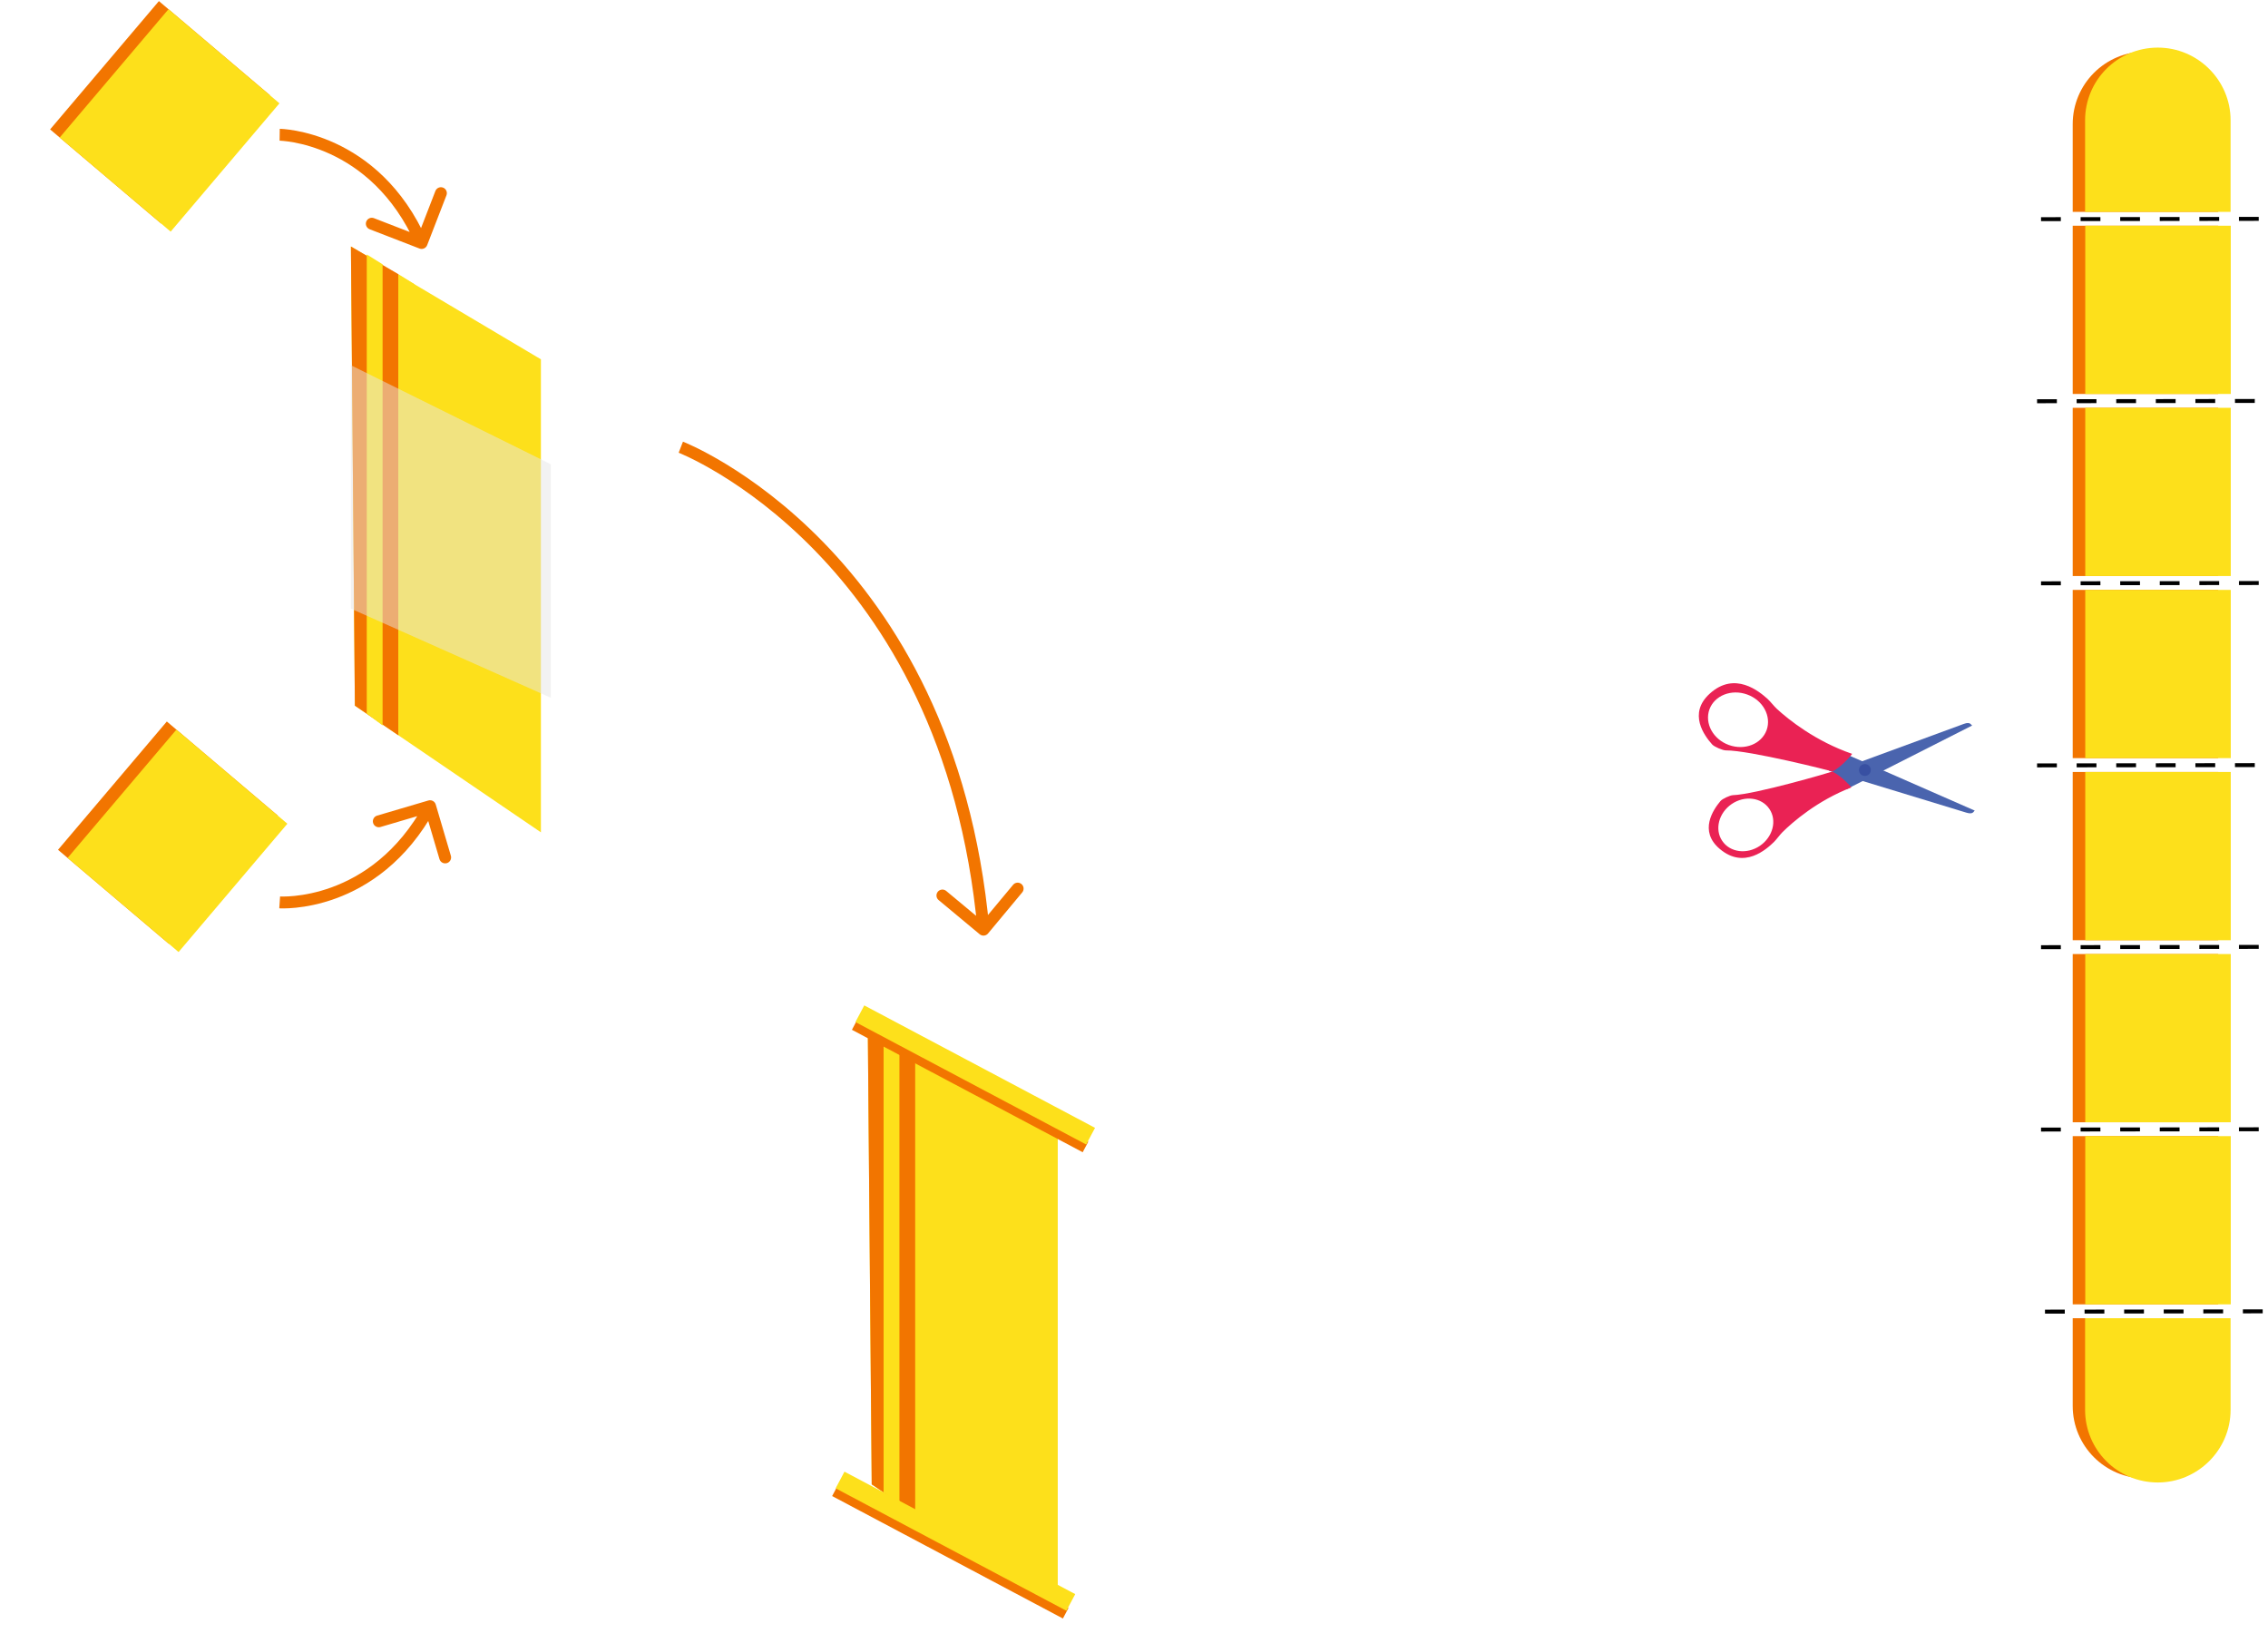<svg width="573" height="415" viewBox="0 0 573 415" fill="none" xmlns="http://www.w3.org/2000/svg">
<path d="M4.816 385.418V381.144C4.816 380.387 5.114 379.66 5.646 379.124C6.177 378.588 6.898 378.287 7.649 378.287C8.401 378.287 9.121 378.588 9.653 379.124C10.184 379.66 10.482 380.387 10.482 381.144V385.418C11.392 384.805 12.082 383.914 12.451 382.875C12.819 381.836 12.847 380.705 12.529 379.65C12.212 378.594 11.566 377.669 10.687 377.012C9.808 376.355 8.743 376 7.649 376C6.555 376 5.49 376.355 4.611 377.012C3.732 377.669 3.087 378.594 2.769 379.65C2.451 380.705 2.479 381.836 2.848 382.875C3.216 383.914 3.906 384.805 4.816 385.418ZM15.967 390.709L10.822 388.127C10.629 388.045 10.421 388.002 10.21 388.001H9.349V381.144C9.349 380.69 9.17 380.254 8.851 379.932C8.532 379.611 8.1 379.43 7.649 379.43C7.198 379.43 6.766 379.611 6.447 379.932C6.128 380.254 5.949 380.69 5.949 381.144V393.418L2.062 392.595C1.972 392.577 1.881 392.566 1.79 392.561C1.454 392.562 1.132 392.697 0.895 392.938L-0 393.852L5.598 399.497C5.917 399.818 6.349 399.999 6.799 400H14.494C14.896 399.998 15.284 399.849 15.584 399.579C15.885 399.31 16.077 398.94 16.126 398.537L16.976 392.515C17.039 392.143 16.974 391.76 16.79 391.431C16.606 391.103 16.316 390.848 15.967 390.709Z" fill="white"/>
<path d="M247.512 236.024C248.148 236.554 249.094 236.467 249.624 235.83L258.26 225.454C258.789 224.817 258.703 223.871 258.066 223.341C257.429 222.811 256.483 222.898 255.954 223.535L248.278 232.758L239.054 225.082C238.417 224.553 237.471 224.639 236.941 225.276C236.411 225.913 236.498 226.859 237.135 227.388L247.512 236.024ZM172.003 112.977C171.462 114.376 171.461 114.376 171.461 114.376C171.461 114.376 171.461 114.376 171.462 114.376C171.463 114.376 171.465 114.377 171.468 114.378C171.474 114.381 171.484 114.385 171.498 114.39C171.526 114.402 171.57 114.419 171.63 114.444C171.749 114.493 171.931 114.568 172.17 114.672C172.65 114.879 173.362 115.199 174.276 115.641C176.105 116.525 178.741 117.9 181.938 119.849C188.333 123.747 196.967 129.937 205.876 139.09C223.677 157.377 242.629 187.536 246.977 235.008L249.965 234.734C245.549 186.524 226.267 155.737 208.026 136.997C198.913 127.636 190.073 121.294 183.5 117.287C180.213 115.283 177.491 113.863 175.583 112.94C174.629 112.479 173.878 112.142 173.361 111.918C173.103 111.807 172.903 111.723 172.766 111.667C172.697 111.639 172.644 111.618 172.607 111.603C172.589 111.596 172.574 111.59 172.564 111.586C172.559 111.584 172.554 111.582 172.551 111.581C172.55 111.58 172.548 111.58 172.547 111.579C172.546 111.579 172.545 111.578 172.003 112.977Z" fill="#F27500"/>
<path d="M40.148 0.277L12.66 32.691L40.694 56.465L68.182 24.051L40.148 0.277Z" fill="#F27500"/>
<path d="M42.569 2.33L15.082 34.744L43.116 58.519L70.604 26.105L42.569 2.33Z" fill="#FDE01B"/>
<path d="M42.148 182.276L14.66 214.69L42.694 238.465L70.182 206.051L42.148 182.276Z" fill="#F27500"/>
<path d="M44.569 184.33L17.081 216.744L45.116 240.518L72.604 208.104L44.569 184.33Z" fill="#FDE01B"/>
<path d="M105.982 62.788C106.754 63.087 107.623 62.703 107.922 61.93L112.795 49.34C113.094 48.568 112.71 47.699 111.938 47.4C111.165 47.101 110.296 47.485 109.997 48.258L105.666 59.449L94.475 55.117C93.702 54.818 92.834 55.202 92.534 55.974C92.235 56.747 92.619 57.616 93.392 57.915L105.982 62.788ZM70.66 34.044C70.641 35.544 70.64 35.544 70.639 35.544C70.639 35.544 70.638 35.544 70.638 35.544C70.638 35.544 70.638 35.544 70.638 35.544C70.639 35.544 70.641 35.544 70.645 35.544C70.652 35.544 70.664 35.544 70.683 35.545C70.719 35.546 70.777 35.548 70.857 35.552C71.016 35.56 71.258 35.575 71.576 35.604C72.211 35.661 73.145 35.773 74.309 35.989C76.639 36.422 79.879 37.273 83.482 38.939C90.664 42.262 99.342 48.849 105.151 61.995L107.895 60.782C101.757 46.892 92.504 39.807 84.741 36.217C80.872 34.426 77.385 33.51 74.858 33.04C73.593 32.805 72.565 32.681 71.846 32.616C71.486 32.584 71.203 32.566 71.006 32.556C70.907 32.551 70.83 32.548 70.775 32.546C70.748 32.546 70.726 32.545 70.71 32.545C70.702 32.544 70.695 32.544 70.69 32.544C70.688 32.544 70.686 32.544 70.684 32.544C70.683 32.544 70.682 32.544 70.681 32.544C70.68 32.544 70.679 32.544 70.66 34.044Z" fill="#F27500"/>
<path d="M108.226 202.233C109.02 201.999 109.855 202.453 110.089 203.247L113.91 216.195C114.145 216.99 113.691 217.824 112.896 218.059C112.102 218.293 111.267 217.839 111.033 217.044L107.636 205.535L96.127 208.932C95.332 209.166 94.498 208.712 94.264 207.918C94.029 207.123 94.483 206.289 95.278 206.054L108.226 202.233ZM70.66 227.974C70.764 226.478 70.763 226.478 70.762 226.478C70.762 226.478 70.762 226.478 70.761 226.478C70.761 226.478 70.761 226.478 70.761 226.478C70.762 226.478 70.764 226.478 70.768 226.478C70.775 226.479 70.787 226.479 70.806 226.48C70.842 226.482 70.9 226.485 70.98 226.488C71.139 226.493 71.382 226.498 71.701 226.495C72.339 226.49 73.279 226.456 74.457 226.336C76.814 226.096 80.113 225.515 83.841 224.15C91.272 221.43 100.462 215.578 107.333 202.955L109.968 204.389C102.708 217.727 92.904 224.027 84.872 226.967C80.868 228.433 77.319 229.06 74.76 229.32C73.481 229.451 72.447 229.489 71.724 229.495C71.363 229.498 71.08 229.492 70.882 229.486C70.783 229.483 70.706 229.479 70.651 229.476C70.624 229.475 70.602 229.474 70.586 229.473C70.578 229.472 70.572 229.472 70.567 229.472C70.564 229.471 70.562 229.471 70.56 229.471C70.559 229.471 70.558 229.471 70.558 229.471C70.556 229.471 70.556 229.471 70.66 227.974Z" fill="#F27500"/>
<path d="M136.66 90.777L88.66 62.277L89.66 178.277L136.66 210.277V90.777Z" fill="#FDE01B"/>
<path d="M100.66 185.777V69.277L88.659 62.277L89.659 178.277L100.66 185.777Z" fill="#F27500"/>
<path d="M96.66 183.277V66.777L92.66 64.277V180.277L96.66 183.277Z" fill="#FDE01B"/>
<path d="M104.66 188.277V71.777L100.66 69.277V185.277L104.66 188.277Z" fill="#FDE01B"/>
<path d="M139.16 117.277L88.66 92.277V153.777L139.16 176.277V117.277Z" fill="#E6E6E6" fill-opacity="0.5"/>
<path d="M267.237 287.5L219.237 259L220.237 375L267.237 407V287.5Z" fill="#FDE01B"/>
<path d="M231.237 382.5V266L219.237 259L220.237 375L231.237 382.5Z" fill="#F27500"/>
<path d="M227.237 380V263.5L223.237 261V377L227.237 380Z" fill="#FDE01B"/>
<path d="M235.237 385V268.5L231.237 266V382L235.237 385Z" fill="#FDE01B"/>
<g filter="url(#filter0_d)">
<rect x="273.539" y="291.096" width="66" height="3" transform="rotate(-152.05 273.539 291.096)" fill="#F27500"/>
</g>
<g filter="url(#filter1_d)">
<rect x="274.421" y="289.143" width="66" height="4.764" transform="rotate(-152.05 274.421 289.143)" fill="#FDE01B"/>
</g>
<g filter="url(#filter2_d)">
<rect x="268.539" y="408.892" width="66" height="3" transform="rotate(-152.05 268.539 408.892)" fill="#F27500"/>
</g>
<g filter="url(#filter3_d)">
<rect x="269.421" y="406.938" width="66" height="4.764" transform="rotate(-152.05 269.421 406.938)" fill="#FDE01B"/>
</g>
<path d="M523.658 31.369C523.658 21.287 531.813 13.027 542.037 13.027C552.14 13.027 560.416 21.287 560.416 31.369V53.527L523.658 53.525V31.369Z" fill="#F27500"/>
<path d="M526.79 30.369C526.79 20.287 534.945 12.027 545.169 12.027C555.271 12.027 563.548 20.287 563.548 30.369V53.527H526.79V30.369Z" fill="#FDE01B"/>
<path d="M523.658 355.184C523.658 365.267 531.813 373.527 542.037 373.527C552.14 373.527 560.416 365.267 560.416 355.184V333.027L523.658 333.028V355.184Z" fill="#F27500"/>
<path d="M526.79 356.184C526.79 366.267 534.945 374.527 545.169 374.527C555.271 374.527 563.548 366.267 563.548 356.184V333.027H526.79V356.184Z" fill="#FDE01B"/>
<path d="M523.658 195.03V237.53H560.416V195.03H523.658Z" fill="#F27500"/>
<path d="M523.658 149.03V191.53H560.416V149.03H523.658Z" fill="#F27500"/>
<path d="M523.658 103.026V145.526H560.416V103.026H523.658Z" fill="#F27500"/>
<path d="M526.833 195.03V237.53H563.592V195.03H526.833Z" fill="#FDE01B"/>
<path d="M523.658 241.027V283.527H560.416V241.027H523.658Z" fill="#F27500"/>
<path d="M523.658 287.027V329.527H560.416V287.027H523.658Z" fill="#F27500"/>
<path d="M526.833 241.027V283.527H563.592V241.027H526.833Z" fill="#FDE01B"/>
<path d="M526.833 287.027V329.527H563.592V287.027H526.833Z" fill="#FDE01B"/>
<path d="M526.833 149.03V191.53H563.592V149.03H526.833Z" fill="#FDE01B"/>
<path d="M526.833 103.026V145.526H563.592V103.026H526.833Z" fill="#FDE01B"/>
<path d="M523.658 57.027V99.527H560.416V57.027H523.658Z" fill="#F27500"/>
<path d="M526.833 57.027V99.527H563.592V57.027H526.833Z" fill="#FDE01B"/>
<path d="M496.823 205.313C498.615 205.863 498.609 204.882 498.93 204.794L466.441 190.545C463.671 191.025 461.692 191.618 461.692 191.618L462.141 194.736C462.141 194.736 495.032 204.763 496.823 205.313Z" fill="#4A64AE"/>
<path d="M496.141 182.886C497.899 182.237 497.948 183.216 498.273 183.286L466.632 199.33C463.839 199.005 461.83 198.524 461.83 198.524L462.104 195.386C462.104 195.386 494.383 183.534 496.141 182.886Z" fill="#4A64AE"/>
<path d="M436.012 189.575C441.993 189.54 462.543 194.737 462.983 194.913C465.719 193.404 467.938 190.454 467.938 190.454C458.645 187.248 451.824 181.767 448.908 179.079C448.255 178.474 447.257 177.207 446.604 176.602C444.484 174.697 438.298 169.46 431.951 175.248C426.409 180.274 430.618 185.892 432.589 188.095C433.128 188.678 435.211 189.565 436.012 189.575ZM436.787 188.213C432.792 186.768 430.617 182.741 431.879 179.217C433.17 175.697 437.427 174.013 441.421 175.458C445.415 176.902 447.591 180.929 446.328 184.454C445.037 187.973 440.781 189.657 436.787 188.213Z" fill="#EA2254"/>
<path d="M448.211 212.689C448.803 212.098 449.694 210.873 450.286 210.282C452.927 207.656 459.135 202.269 467.744 198.929C467.744 198.929 465.524 196.219 462.935 194.92C462.528 195.101 443.423 200.708 437.808 200.888C437.057 200.926 435.127 201.806 434.648 202.399C432.849 204.543 429.125 209.959 434.506 214.48C440.669 219.688 446.289 214.553 448.211 212.689ZM435.121 212.448C433.136 209.542 434.228 205.37 437.496 203.13C440.791 200.883 445.062 201.445 447.021 204.358C449.006 207.264 447.914 211.436 444.646 213.676C441.351 215.923 437.08 215.361 435.121 212.448Z" fill="#EA2254"/>
<path d="M471.158 196.027C471.987 196.027 472.658 195.355 472.658 194.527C472.658 193.698 471.987 193.027 471.158 193.027C470.33 193.027 469.658 193.698 469.658 194.527C469.658 195.355 470.33 196.027 471.158 196.027Z" fill="#3850A2"/>
<path d="M514.658 193.367L570.417 193.293" stroke="black" stroke-dasharray="5 5"/>
<path d="M515.658 147.367L571.417 147.293" stroke="black" stroke-dasharray="5 5"/>
<path d="M514.658 101.367L570.417 101.293" stroke="black" stroke-dasharray="5 5"/>
<path d="M515.658 55.367L571.417 55.293" stroke="black" stroke-dasharray="5 5"/>
<path d="M516.658 331.367L572.417 331.293" stroke="black" stroke-dasharray="5 5"/>
<path d="M515.658 285.367L571.417 285.293" stroke="black" stroke-dasharray="5 5"/>
<path d="M515.659 239.29L571.418 239.216" stroke="black" stroke-dasharray="5 5"/>
<defs>
<filter id="filter0_d" x="209.237" y="251.512" width="71.708" height="45.584" filterUnits="userSpaceOnUse" color-interpolation-filters="sRGB">
<feFlood flood-opacity="0" result="BackgroundImageFix"/>
<feColorMatrix in="SourceAlpha" type="matrix" values="0 0 0 0 0 0 0 0 0 0 0 0 0 0 0 0 0 0 127 0"/>
<feOffset/>
<feGaussianBlur stdDeviation="3"/>
<feColorMatrix type="matrix" values="0 0 0 0 0 0 0 0 0 0 0 0 0 0 0 0 0 0 0.25 0"/>
<feBlend mode="normal" in2="BackgroundImageFix" result="effect1_dropShadow"/>
<feBlend mode="normal" in="SourceGraphic" in2="effect1_dropShadow" result="shape"/>
</filter>
<filter id="filter1_d" x="210.12" y="248" width="72.534" height="47.143" filterUnits="userSpaceOnUse" color-interpolation-filters="sRGB">
<feFlood flood-opacity="0" result="BackgroundImageFix"/>
<feColorMatrix in="SourceAlpha" type="matrix" values="0 0 0 0 0 0 0 0 0 0 0 0 0 0 0 0 0 0 127 0"/>
<feOffset/>
<feGaussianBlur stdDeviation="3"/>
<feColorMatrix type="matrix" values="0 0 0 0 0 0 0 0 0 0 0 0 0 0 0 0 0 0 0.25 0"/>
<feBlend mode="normal" in2="BackgroundImageFix" result="effect1_dropShadow"/>
<feBlend mode="normal" in="SourceGraphic" in2="effect1_dropShadow" result="shape"/>
</filter>
<filter id="filter2_d" x="204.237" y="369.308" width="71.708" height="45.584" filterUnits="userSpaceOnUse" color-interpolation-filters="sRGB">
<feFlood flood-opacity="0" result="BackgroundImageFix"/>
<feColorMatrix in="SourceAlpha" type="matrix" values="0 0 0 0 0 0 0 0 0 0 0 0 0 0 0 0 0 0 127 0"/>
<feOffset/>
<feGaussianBlur stdDeviation="3"/>
<feColorMatrix type="matrix" values="0 0 0 0 0 0 0 0 0 0 0 0 0 0 0 0 0 0 0.25 0"/>
<feBlend mode="normal" in2="BackgroundImageFix" result="effect1_dropShadow"/>
<feBlend mode="normal" in="SourceGraphic" in2="effect1_dropShadow" result="shape"/>
</filter>
<filter id="filter3_d" x="205.12" y="365.796" width="72.534" height="47.143" filterUnits="userSpaceOnUse" color-interpolation-filters="sRGB">
<feFlood flood-opacity="0" result="BackgroundImageFix"/>
<feColorMatrix in="SourceAlpha" type="matrix" values="0 0 0 0 0 0 0 0 0 0 0 0 0 0 0 0 0 0 127 0"/>
<feOffset/>
<feGaussianBlur stdDeviation="3"/>
<feColorMatrix type="matrix" values="0 0 0 0 0 0 0 0 0 0 0 0 0 0 0 0 0 0 0.25 0"/>
<feBlend mode="normal" in2="BackgroundImageFix" result="effect1_dropShadow"/>
<feBlend mode="normal" in="SourceGraphic" in2="effect1_dropShadow" result="shape"/>
</filter>
</defs>
</svg>
